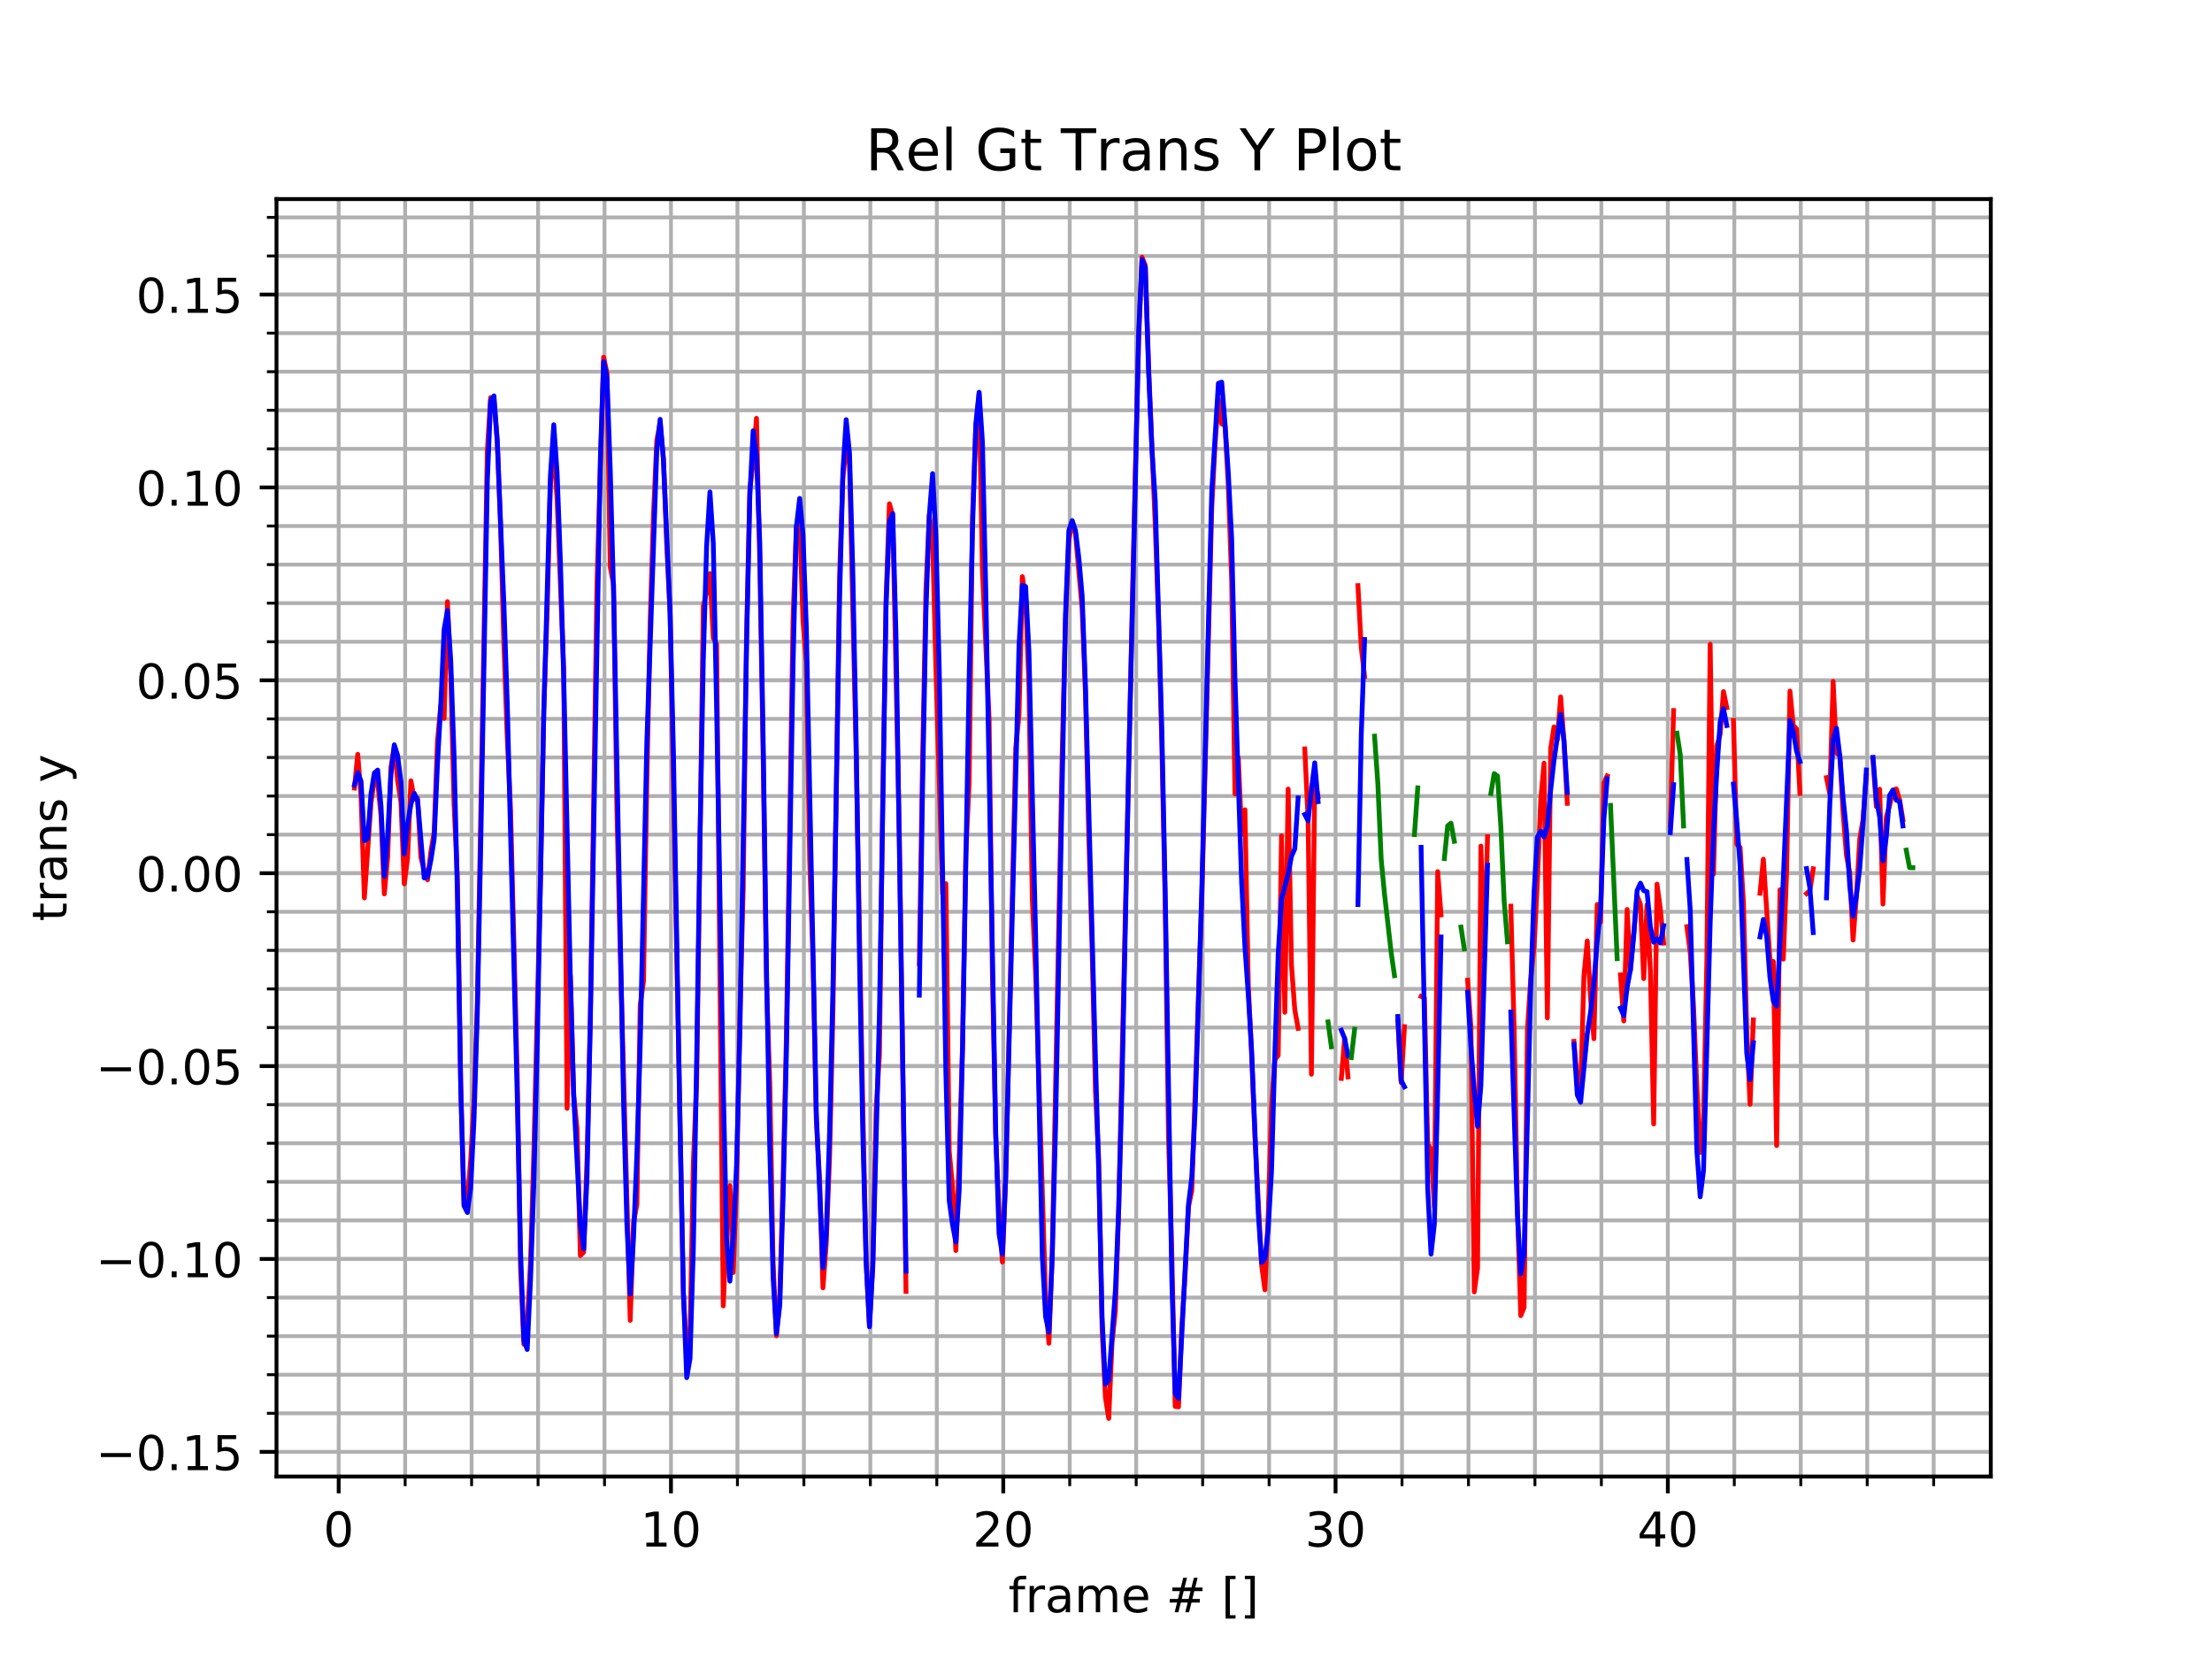 <?xml version="1.0" encoding="utf-8" standalone="no"?>
<!DOCTYPE svg PUBLIC "-//W3C//DTD SVG 1.1//EN"
  "http://www.w3.org/Graphics/SVG/1.1/DTD/svg11.dtd">
<!-- Created with matplotlib (http://matplotlib.org/) -->
<svg height="345.6pt" version="1.1" viewBox="0 0 460.8 345.6" width="460.8pt" xmlns="http://www.w3.org/2000/svg" xmlns:xlink="http://www.w3.org/1999/xlink">
 <defs>
  <style type="text/css">
*{stroke-linecap:butt;stroke-linejoin:round;}
  </style>
 </defs>
 <g id="figure_1">
  <g id="patch_1">
   <path d="M 0 345.6 
L 460.8 345.6 
L 460.8 0 
L 0 0 
z
" style="fill:#ffffff;"/>
  </g>
  <g id="axes_1">
   <g id="patch_2">
    <path d="M 57.6 307.584 
L 414.72 307.584 
L 414.72 41.472 
L 57.6 41.472 
z
" style="fill:#ffffff;"/>
   </g>
   <g id="matplotlib.axis_1">
    <g id="xtick_1">
     <g id="line2d_1">
      <path clip-path="url(#p9ba695b74c)" d="M 70.555 307.584 
L 70.555 41.472 
" style="fill:none;stroke:#b0b0b0;stroke-linecap:square;stroke-width:0.8;"/>
     </g>
     <g id="line2d_2">
      <defs>
       <path d="M 0 0 
L 0 3.5 
" id="m3c025b7c8e" style="stroke:#000000;stroke-width:0.8;"/>
      </defs>
      <g>
       <use style="stroke:#000000;stroke-width:0.8;" x="70.555" xlink:href="#m3c025b7c8e" y="307.584"/>
      </g>
     </g>
     <g id="text_1">
      <!-- 0 -->
      <defs>
       <path d="M 31.781 66.406 
Q 24.172 66.406 20.328 58.906 
Q 16.5 51.422 16.5 36.375 
Q 16.5 21.391 20.328 13.891 
Q 24.172 6.391 31.781 6.391 
Q 39.453 6.391 43.281 13.891 
Q 47.125 21.391 47.125 36.375 
Q 47.125 51.422 43.281 58.906 
Q 39.453 66.406 31.781 66.406 
z
M 31.781 74.219 
Q 44.047 74.219 50.516 64.516 
Q 56.984 54.828 56.984 36.375 
Q 56.984 17.969 50.516 8.266 
Q 44.047 -1.422 31.781 -1.422 
Q 19.531 -1.422 13.062 8.266 
Q 6.594 17.969 6.594 36.375 
Q 6.594 54.828 13.062 64.516 
Q 19.531 74.219 31.781 74.219 
z
" id="DejaVuSans-30"/>
      </defs>
      <g transform="translate(67.374 322.182)scale(0.1 -0.1)">
       <use xlink:href="#DejaVuSans-30"/>
      </g>
     </g>
    </g>
    <g id="xtick_2">
     <g id="line2d_3">
      <path clip-path="url(#p9ba695b74c)" d="M 139.777 307.584 
L 139.777 41.472 
" style="fill:none;stroke:#b0b0b0;stroke-linecap:square;stroke-width:0.8;"/>
     </g>
     <g id="line2d_4">
      <g>
       <use style="stroke:#000000;stroke-width:0.8;" x="139.777" xlink:href="#m3c025b7c8e" y="307.584"/>
      </g>
     </g>
     <g id="text_2">
      <!-- 10 -->
      <defs>
       <path d="M 12.406 8.297 
L 28.516 8.297 
L 28.516 63.922 
L 10.984 60.406 
L 10.984 69.391 
L 28.422 72.906 
L 38.281 72.906 
L 38.281 8.297 
L 54.391 8.297 
L 54.391 0 
L 12.406 0 
z
" id="DejaVuSans-31"/>
      </defs>
      <g transform="translate(133.414 322.182)scale(0.1 -0.1)">
       <use xlink:href="#DejaVuSans-31"/>
       <use x="63.623" xlink:href="#DejaVuSans-30"/>
      </g>
     </g>
    </g>
    <g id="xtick_3">
     <g id="line2d_5">
      <path clip-path="url(#p9ba695b74c)" d="M 208.999 307.584 
L 208.999 41.472 
" style="fill:none;stroke:#b0b0b0;stroke-linecap:square;stroke-width:0.8;"/>
     </g>
     <g id="line2d_6">
      <g>
       <use style="stroke:#000000;stroke-width:0.8;" x="208.999" xlink:href="#m3c025b7c8e" y="307.584"/>
      </g>
     </g>
     <g id="text_3">
      <!-- 20 -->
      <defs>
       <path d="M 19.188 8.297 
L 53.609 8.297 
L 53.609 0 
L 7.328 0 
L 7.328 8.297 
Q 12.938 14.109 22.625 23.891 
Q 32.328 33.688 34.812 36.531 
Q 39.547 41.844 41.422 45.531 
Q 43.312 49.219 43.312 52.781 
Q 43.312 58.594 39.234 62.25 
Q 35.156 65.922 28.609 65.922 
Q 23.969 65.922 18.812 64.312 
Q 13.672 62.703 7.812 59.422 
L 7.812 69.391 
Q 13.766 71.781 18.938 73 
Q 24.125 74.219 28.422 74.219 
Q 39.75 74.219 46.484 68.547 
Q 53.219 62.891 53.219 53.422 
Q 53.219 48.922 51.531 44.891 
Q 49.859 40.875 45.406 35.406 
Q 44.188 33.984 37.641 27.219 
Q 31.109 20.453 19.188 8.297 
z
" id="DejaVuSans-32"/>
      </defs>
      <g transform="translate(202.636 322.182)scale(0.1 -0.1)">
       <use xlink:href="#DejaVuSans-32"/>
       <use x="63.623" xlink:href="#DejaVuSans-30"/>
      </g>
     </g>
    </g>
    <g id="xtick_4">
     <g id="line2d_7">
      <path clip-path="url(#p9ba695b74c)" d="M 278.22 307.584 
L 278.22 41.472 
" style="fill:none;stroke:#b0b0b0;stroke-linecap:square;stroke-width:0.8;"/>
     </g>
     <g id="line2d_8">
      <g>
       <use style="stroke:#000000;stroke-width:0.8;" x="278.22" xlink:href="#m3c025b7c8e" y="307.584"/>
      </g>
     </g>
     <g id="text_4">
      <!-- 30 -->
      <defs>
       <path d="M 40.578 39.312 
Q 47.656 37.797 51.625 33 
Q 55.609 28.219 55.609 21.188 
Q 55.609 10.406 48.188 4.484 
Q 40.766 -1.422 27.094 -1.422 
Q 22.516 -1.422 17.656 -0.516 
Q 12.797 0.391 7.625 2.203 
L 7.625 11.719 
Q 11.719 9.328 16.594 8.109 
Q 21.484 6.891 26.812 6.891 
Q 36.078 6.891 40.938 10.547 
Q 45.797 14.203 45.797 21.188 
Q 45.797 27.641 41.281 31.266 
Q 36.766 34.906 28.719 34.906 
L 20.219 34.906 
L 20.219 43.016 
L 29.109 43.016 
Q 36.375 43.016 40.234 45.922 
Q 44.094 48.828 44.094 54.297 
Q 44.094 59.906 40.109 62.906 
Q 36.141 65.922 28.719 65.922 
Q 24.656 65.922 20.016 65.031 
Q 15.375 64.156 9.812 62.312 
L 9.812 71.094 
Q 15.438 72.656 20.344 73.438 
Q 25.25 74.219 29.594 74.219 
Q 40.828 74.219 47.359 69.109 
Q 53.906 64.016 53.906 55.328 
Q 53.906 49.266 50.438 45.094 
Q 46.969 40.922 40.578 39.312 
z
" id="DejaVuSans-33"/>
      </defs>
      <g transform="translate(271.858 322.182)scale(0.1 -0.1)">
       <use xlink:href="#DejaVuSans-33"/>
       <use x="63.623" xlink:href="#DejaVuSans-30"/>
      </g>
     </g>
    </g>
    <g id="xtick_5">
     <g id="line2d_9">
      <path clip-path="url(#p9ba695b74c)" d="M 347.442 307.584 
L 347.442 41.472 
" style="fill:none;stroke:#b0b0b0;stroke-linecap:square;stroke-width:0.8;"/>
     </g>
     <g id="line2d_10">
      <g>
       <use style="stroke:#000000;stroke-width:0.8;" x="347.442" xlink:href="#m3c025b7c8e" y="307.584"/>
      </g>
     </g>
     <g id="text_5">
      <!-- 40 -->
      <defs>
       <path d="M 37.797 64.312 
L 12.891 25.391 
L 37.797 25.391 
z
M 35.203 72.906 
L 47.609 72.906 
L 47.609 25.391 
L 58.016 25.391 
L 58.016 17.188 
L 47.609 17.188 
L 47.609 0 
L 37.797 0 
L 37.797 17.188 
L 4.891 17.188 
L 4.891 26.703 
z
" id="DejaVuSans-34"/>
      </defs>
      <g transform="translate(341.079 322.182)scale(0.1 -0.1)">
       <use xlink:href="#DejaVuSans-34"/>
       <use x="63.623" xlink:href="#DejaVuSans-30"/>
      </g>
     </g>
    </g>
    <g id="xtick_6">
     <g id="line2d_11">
      <path clip-path="url(#p9ba695b74c)" d="M 84.4 307.584 
L 84.4 41.472 
" style="fill:none;stroke:#b0b0b0;stroke-linecap:square;stroke-width:0.8;"/>
     </g>
     <g id="line2d_12">
      <defs>
       <path d="M 0 0 
L 0 2 
" id="mdfd9ef6e23" style="stroke:#000000;stroke-width:0.6;"/>
      </defs>
      <g>
       <use style="stroke:#000000;stroke-width:0.6;" x="84.4" xlink:href="#mdfd9ef6e23" y="307.584"/>
      </g>
     </g>
    </g>
    <g id="xtick_7">
     <g id="line2d_13">
      <path clip-path="url(#p9ba695b74c)" d="M 98.244 307.584 
L 98.244 41.472 
" style="fill:none;stroke:#b0b0b0;stroke-linecap:square;stroke-width:0.8;"/>
     </g>
     <g id="line2d_14">
      <g>
       <use style="stroke:#000000;stroke-width:0.6;" x="98.244" xlink:href="#mdfd9ef6e23" y="307.584"/>
      </g>
     </g>
    </g>
    <g id="xtick_8">
     <g id="line2d_15">
      <path clip-path="url(#p9ba695b74c)" d="M 112.088 307.584 
L 112.088 41.472 
" style="fill:none;stroke:#b0b0b0;stroke-linecap:square;stroke-width:0.8;"/>
     </g>
     <g id="line2d_16">
      <g>
       <use style="stroke:#000000;stroke-width:0.6;" x="112.088" xlink:href="#mdfd9ef6e23" y="307.584"/>
      </g>
     </g>
    </g>
    <g id="xtick_9">
     <g id="line2d_17">
      <path clip-path="url(#p9ba695b74c)" d="M 125.933 307.584 
L 125.933 41.472 
" style="fill:none;stroke:#b0b0b0;stroke-linecap:square;stroke-width:0.8;"/>
     </g>
     <g id="line2d_18">
      <g>
       <use style="stroke:#000000;stroke-width:0.6;" x="125.933" xlink:href="#mdfd9ef6e23" y="307.584"/>
      </g>
     </g>
    </g>
    <g id="xtick_10">
     <g id="line2d_19">
      <path clip-path="url(#p9ba695b74c)" d="M 153.621 307.584 
L 153.621 41.472 
" style="fill:none;stroke:#b0b0b0;stroke-linecap:square;stroke-width:0.8;"/>
     </g>
     <g id="line2d_20">
      <g>
       <use style="stroke:#000000;stroke-width:0.6;" x="153.621" xlink:href="#mdfd9ef6e23" y="307.584"/>
      </g>
     </g>
    </g>
    <g id="xtick_11">
     <g id="line2d_21">
      <path clip-path="url(#p9ba695b74c)" d="M 167.466 307.584 
L 167.466 41.472 
" style="fill:none;stroke:#b0b0b0;stroke-linecap:square;stroke-width:0.8;"/>
     </g>
     <g id="line2d_22">
      <g>
       <use style="stroke:#000000;stroke-width:0.6;" x="167.466" xlink:href="#mdfd9ef6e23" y="307.584"/>
      </g>
     </g>
    </g>
    <g id="xtick_12">
     <g id="line2d_23">
      <path clip-path="url(#p9ba695b74c)" d="M 181.31 307.584 
L 181.31 41.472 
" style="fill:none;stroke:#b0b0b0;stroke-linecap:square;stroke-width:0.8;"/>
     </g>
     <g id="line2d_24">
      <g>
       <use style="stroke:#000000;stroke-width:0.6;" x="181.31" xlink:href="#mdfd9ef6e23" y="307.584"/>
      </g>
     </g>
    </g>
    <g id="xtick_13">
     <g id="line2d_25">
      <path clip-path="url(#p9ba695b74c)" d="M 195.154 307.584 
L 195.154 41.472 
" style="fill:none;stroke:#b0b0b0;stroke-linecap:square;stroke-width:0.8;"/>
     </g>
     <g id="line2d_26">
      <g>
       <use style="stroke:#000000;stroke-width:0.6;" x="195.154" xlink:href="#mdfd9ef6e23" y="307.584"/>
      </g>
     </g>
    </g>
    <g id="xtick_14">
     <g id="line2d_27">
      <path clip-path="url(#p9ba695b74c)" d="M 222.843 307.584 
L 222.843 41.472 
" style="fill:none;stroke:#b0b0b0;stroke-linecap:square;stroke-width:0.8;"/>
     </g>
     <g id="line2d_28">
      <g>
       <use style="stroke:#000000;stroke-width:0.6;" x="222.843" xlink:href="#mdfd9ef6e23" y="307.584"/>
      </g>
     </g>
    </g>
    <g id="xtick_15">
     <g id="line2d_29">
      <path clip-path="url(#p9ba695b74c)" d="M 236.687 307.584 
L 236.687 41.472 
" style="fill:none;stroke:#b0b0b0;stroke-linecap:square;stroke-width:0.8;"/>
     </g>
     <g id="line2d_30">
      <g>
       <use style="stroke:#000000;stroke-width:0.6;" x="236.687" xlink:href="#mdfd9ef6e23" y="307.584"/>
      </g>
     </g>
    </g>
    <g id="xtick_16">
     <g id="line2d_31">
      <path clip-path="url(#p9ba695b74c)" d="M 250.532 307.584 
L 250.532 41.472 
" style="fill:none;stroke:#b0b0b0;stroke-linecap:square;stroke-width:0.8;"/>
     </g>
     <g id="line2d_32">
      <g>
       <use style="stroke:#000000;stroke-width:0.6;" x="250.532" xlink:href="#mdfd9ef6e23" y="307.584"/>
      </g>
     </g>
    </g>
    <g id="xtick_17">
     <g id="line2d_33">
      <path clip-path="url(#p9ba695b74c)" d="M 264.376 307.584 
L 264.376 41.472 
" style="fill:none;stroke:#b0b0b0;stroke-linecap:square;stroke-width:0.8;"/>
     </g>
     <g id="line2d_34">
      <g>
       <use style="stroke:#000000;stroke-width:0.6;" x="264.376" xlink:href="#mdfd9ef6e23" y="307.584"/>
      </g>
     </g>
    </g>
    <g id="xtick_18">
     <g id="line2d_35">
      <path clip-path="url(#p9ba695b74c)" d="M 292.064 307.584 
L 292.064 41.472 
" style="fill:none;stroke:#b0b0b0;stroke-linecap:square;stroke-width:0.8;"/>
     </g>
     <g id="line2d_36">
      <g>
       <use style="stroke:#000000;stroke-width:0.6;" x="292.064" xlink:href="#mdfd9ef6e23" y="307.584"/>
      </g>
     </g>
    </g>
    <g id="xtick_19">
     <g id="line2d_37">
      <path clip-path="url(#p9ba695b74c)" d="M 305.909 307.584 
L 305.909 41.472 
" style="fill:none;stroke:#b0b0b0;stroke-linecap:square;stroke-width:0.8;"/>
     </g>
     <g id="line2d_38">
      <g>
       <use style="stroke:#000000;stroke-width:0.6;" x="305.909" xlink:href="#mdfd9ef6e23" y="307.584"/>
      </g>
     </g>
    </g>
    <g id="xtick_20">
     <g id="line2d_39">
      <path clip-path="url(#p9ba695b74c)" d="M 319.753 307.584 
L 319.753 41.472 
" style="fill:none;stroke:#b0b0b0;stroke-linecap:square;stroke-width:0.8;"/>
     </g>
     <g id="line2d_40">
      <g>
       <use style="stroke:#000000;stroke-width:0.6;" x="319.753" xlink:href="#mdfd9ef6e23" y="307.584"/>
      </g>
     </g>
    </g>
    <g id="xtick_21">
     <g id="line2d_41">
      <path clip-path="url(#p9ba695b74c)" d="M 333.597 307.584 
L 333.597 41.472 
" style="fill:none;stroke:#b0b0b0;stroke-linecap:square;stroke-width:0.8;"/>
     </g>
     <g id="line2d_42">
      <g>
       <use style="stroke:#000000;stroke-width:0.6;" x="333.597" xlink:href="#mdfd9ef6e23" y="307.584"/>
      </g>
     </g>
    </g>
    <g id="xtick_22">
     <g id="line2d_43">
      <path clip-path="url(#p9ba695b74c)" d="M 361.286 307.584 
L 361.286 41.472 
" style="fill:none;stroke:#b0b0b0;stroke-linecap:square;stroke-width:0.8;"/>
     </g>
     <g id="line2d_44">
      <g>
       <use style="stroke:#000000;stroke-width:0.6;" x="361.286" xlink:href="#mdfd9ef6e23" y="307.584"/>
      </g>
     </g>
    </g>
    <g id="xtick_23">
     <g id="line2d_45">
      <path clip-path="url(#p9ba695b74c)" d="M 375.13 307.584 
L 375.13 41.472 
" style="fill:none;stroke:#b0b0b0;stroke-linecap:square;stroke-width:0.8;"/>
     </g>
     <g id="line2d_46">
      <g>
       <use style="stroke:#000000;stroke-width:0.6;" x="375.13" xlink:href="#mdfd9ef6e23" y="307.584"/>
      </g>
     </g>
    </g>
    <g id="xtick_24">
     <g id="line2d_47">
      <path clip-path="url(#p9ba695b74c)" d="M 388.975 307.584 
L 388.975 41.472 
" style="fill:none;stroke:#b0b0b0;stroke-linecap:square;stroke-width:0.8;"/>
     </g>
     <g id="line2d_48">
      <g>
       <use style="stroke:#000000;stroke-width:0.6;" x="388.975" xlink:href="#mdfd9ef6e23" y="307.584"/>
      </g>
     </g>
    </g>
    <g id="xtick_25">
     <g id="line2d_49">
      <path clip-path="url(#p9ba695b74c)" d="M 402.819 307.584 
L 402.819 41.472 
" style="fill:none;stroke:#b0b0b0;stroke-linecap:square;stroke-width:0.8;"/>
     </g>
     <g id="line2d_50">
      <g>
       <use style="stroke:#000000;stroke-width:0.6;" x="402.819" xlink:href="#mdfd9ef6e23" y="307.584"/>
      </g>
     </g>
    </g>
    <g id="text_6">
     <!-- frame # [] -->
     <defs>
      <path d="M 37.109 75.984 
L 37.109 68.5 
L 28.516 68.5 
Q 23.688 68.5 21.797 66.547 
Q 19.922 64.594 19.922 59.516 
L 19.922 54.688 
L 34.719 54.688 
L 34.719 47.703 
L 19.922 47.703 
L 19.922 0 
L 10.891 0 
L 10.891 47.703 
L 2.297 47.703 
L 2.297 54.688 
L 10.891 54.688 
L 10.891 58.5 
Q 10.891 67.625 15.141 71.797 
Q 19.391 75.984 28.609 75.984 
z
" id="DejaVuSans-66"/>
      <path d="M 41.109 46.297 
Q 39.594 47.172 37.812 47.578 
Q 36.031 48 33.891 48 
Q 26.266 48 22.188 43.047 
Q 18.109 38.094 18.109 28.812 
L 18.109 0 
L 9.078 0 
L 9.078 54.688 
L 18.109 54.688 
L 18.109 46.188 
Q 20.953 51.172 25.484 53.578 
Q 30.031 56 36.531 56 
Q 37.453 56 38.578 55.875 
Q 39.703 55.766 41.062 55.516 
z
" id="DejaVuSans-72"/>
      <path d="M 34.281 27.484 
Q 23.391 27.484 19.188 25 
Q 14.984 22.516 14.984 16.5 
Q 14.984 11.719 18.141 8.906 
Q 21.297 6.109 26.703 6.109 
Q 34.188 6.109 38.703 11.406 
Q 43.219 16.703 43.219 25.484 
L 43.219 27.484 
z
M 52.203 31.203 
L 52.203 0 
L 43.219 0 
L 43.219 8.297 
Q 40.141 3.328 35.547 0.953 
Q 30.953 -1.422 24.312 -1.422 
Q 15.922 -1.422 10.953 3.297 
Q 6 8.016 6 15.922 
Q 6 25.141 12.172 29.828 
Q 18.359 34.516 30.609 34.516 
L 43.219 34.516 
L 43.219 35.406 
Q 43.219 41.609 39.141 45 
Q 35.062 48.391 27.688 48.391 
Q 23 48.391 18.547 47.266 
Q 14.109 46.141 10.016 43.891 
L 10.016 52.203 
Q 14.938 54.109 19.578 55.047 
Q 24.219 56 28.609 56 
Q 40.484 56 46.344 49.844 
Q 52.203 43.703 52.203 31.203 
z
" id="DejaVuSans-61"/>
      <path d="M 52 44.188 
Q 55.375 50.25 60.062 53.125 
Q 64.75 56 71.094 56 
Q 79.641 56 84.281 50.016 
Q 88.922 44.047 88.922 33.016 
L 88.922 0 
L 79.891 0 
L 79.891 32.719 
Q 79.891 40.578 77.094 44.375 
Q 74.312 48.188 68.609 48.188 
Q 61.625 48.188 57.562 43.547 
Q 53.516 38.922 53.516 30.906 
L 53.516 0 
L 44.484 0 
L 44.484 32.719 
Q 44.484 40.625 41.703 44.406 
Q 38.922 48.188 33.109 48.188 
Q 26.219 48.188 22.156 43.531 
Q 18.109 38.875 18.109 30.906 
L 18.109 0 
L 9.078 0 
L 9.078 54.688 
L 18.109 54.688 
L 18.109 46.188 
Q 21.188 51.219 25.484 53.609 
Q 29.781 56 35.688 56 
Q 41.656 56 45.828 52.969 
Q 50 49.953 52 44.188 
z
" id="DejaVuSans-6d"/>
      <path d="M 56.203 29.594 
L 56.203 25.203 
L 14.891 25.203 
Q 15.484 15.922 20.484 11.062 
Q 25.484 6.203 34.422 6.203 
Q 39.594 6.203 44.453 7.469 
Q 49.312 8.734 54.109 11.281 
L 54.109 2.781 
Q 49.266 0.734 44.188 -0.344 
Q 39.109 -1.422 33.891 -1.422 
Q 20.797 -1.422 13.156 6.188 
Q 5.516 13.812 5.516 26.812 
Q 5.516 40.234 12.766 48.109 
Q 20.016 56 32.328 56 
Q 43.359 56 49.781 48.891 
Q 56.203 41.797 56.203 29.594 
z
M 47.219 32.234 
Q 47.125 39.594 43.094 43.984 
Q 39.062 48.391 32.422 48.391 
Q 24.906 48.391 20.391 44.141 
Q 15.875 39.891 15.188 32.172 
z
" id="DejaVuSans-65"/>
      <path id="DejaVuSans-20"/>
      <path d="M 51.125 44 
L 36.922 44 
L 32.812 27.688 
L 47.125 27.688 
z
M 43.797 71.781 
L 38.719 51.516 
L 52.984 51.516 
L 58.109 71.781 
L 65.922 71.781 
L 60.891 51.516 
L 76.125 51.516 
L 76.125 44 
L 58.984 44 
L 54.984 27.688 
L 70.516 27.688 
L 70.516 20.219 
L 53.078 20.219 
L 48 0 
L 40.188 0 
L 45.219 20.219 
L 30.906 20.219 
L 25.875 0 
L 18.016 0 
L 23.094 20.219 
L 7.719 20.219 
L 7.719 27.688 
L 24.906 27.688 
L 29 44 
L 13.281 44 
L 13.281 51.516 
L 30.906 51.516 
L 35.891 71.781 
z
" id="DejaVuSans-23"/>
      <path d="M 8.594 75.984 
L 29.297 75.984 
L 29.297 69 
L 17.578 69 
L 17.578 -6.203 
L 29.297 -6.203 
L 29.297 -13.188 
L 8.594 -13.188 
z
" id="DejaVuSans-5b"/>
      <path d="M 30.422 75.984 
L 30.422 -13.188 
L 9.719 -13.188 
L 9.719 -6.203 
L 21.391 -6.203 
L 21.391 69 
L 9.719 69 
L 9.719 75.984 
z
" id="DejaVuSans-5d"/>
     </defs>
     <g transform="translate(210.064 335.861)scale(0.1 -0.1)">
      <use xlink:href="#DejaVuSans-66"/>
      <use x="35.205" xlink:href="#DejaVuSans-72"/>
      <use x="76.318" xlink:href="#DejaVuSans-61"/>
      <use x="137.598" xlink:href="#DejaVuSans-6d"/>
      <use x="235.01" xlink:href="#DejaVuSans-65"/>
      <use x="296.533" xlink:href="#DejaVuSans-20"/>
      <use x="328.32" xlink:href="#DejaVuSans-23"/>
      <use x="412.109" xlink:href="#DejaVuSans-20"/>
      <use x="443.896" xlink:href="#DejaVuSans-5b"/>
      <use x="482.91" xlink:href="#DejaVuSans-5d"/>
     </g>
    </g>
   </g>
   <g id="matplotlib.axis_2">
    <g id="ytick_1">
     <g id="line2d_51">
      <path clip-path="url(#p9ba695b74c)" d="M 57.6 302.453 
L 414.72 302.453 
" style="fill:none;stroke:#b0b0b0;stroke-linecap:square;stroke-width:0.8;"/>
     </g>
     <g id="line2d_52">
      <defs>
       <path d="M 0 0 
L -3.5 0 
" id="m0b1ea58103" style="stroke:#000000;stroke-width:0.8;"/>
      </defs>
      <g>
       <use style="stroke:#000000;stroke-width:0.8;" x="57.6" xlink:href="#m0b1ea58103" y="302.453"/>
      </g>
     </g>
     <g id="text_7">
      <!-- −0.15 -->
      <defs>
       <path d="M 10.594 35.5 
L 73.188 35.5 
L 73.188 27.203 
L 10.594 27.203 
z
" id="DejaVuSans-2212"/>
       <path d="M 10.688 12.406 
L 21 12.406 
L 21 0 
L 10.688 0 
z
" id="DejaVuSans-2e"/>
       <path d="M 10.797 72.906 
L 49.516 72.906 
L 49.516 64.594 
L 19.828 64.594 
L 19.828 46.734 
Q 21.969 47.469 24.109 47.828 
Q 26.266 48.188 28.422 48.188 
Q 40.625 48.188 47.75 41.5 
Q 54.891 34.812 54.891 23.391 
Q 54.891 11.625 47.562 5.094 
Q 40.234 -1.422 26.906 -1.422 
Q 22.312 -1.422 17.547 -0.641 
Q 12.797 0.141 7.719 1.703 
L 7.719 11.625 
Q 12.109 9.234 16.797 8.062 
Q 21.484 6.891 26.703 6.891 
Q 35.156 6.891 40.078 11.328 
Q 45.016 15.766 45.016 23.391 
Q 45.016 31 40.078 35.438 
Q 35.156 39.891 26.703 39.891 
Q 22.75 39.891 18.812 39.016 
Q 14.891 38.141 10.797 36.281 
z
" id="DejaVuSans-35"/>
      </defs>
      <g transform="translate(19.955 306.252)scale(0.1 -0.1)">
       <use xlink:href="#DejaVuSans-2212"/>
       <use x="83.789" xlink:href="#DejaVuSans-30"/>
       <use x="147.412" xlink:href="#DejaVuSans-2e"/>
       <use x="179.199" xlink:href="#DejaVuSans-31"/>
       <use x="242.822" xlink:href="#DejaVuSans-35"/>
      </g>
     </g>
    </g>
    <g id="ytick_2">
     <g id="line2d_53">
      <path clip-path="url(#p9ba695b74c)" d="M 57.6 262.271 
L 414.72 262.271 
" style="fill:none;stroke:#b0b0b0;stroke-linecap:square;stroke-width:0.8;"/>
     </g>
     <g id="line2d_54">
      <g>
       <use style="stroke:#000000;stroke-width:0.8;" x="57.6" xlink:href="#m0b1ea58103" y="262.271"/>
      </g>
     </g>
     <g id="text_8">
      <!-- −0.10 -->
      <g transform="translate(19.955 266.07)scale(0.1 -0.1)">
       <use xlink:href="#DejaVuSans-2212"/>
       <use x="83.789" xlink:href="#DejaVuSans-30"/>
       <use x="147.412" xlink:href="#DejaVuSans-2e"/>
       <use x="179.199" xlink:href="#DejaVuSans-31"/>
       <use x="242.822" xlink:href="#DejaVuSans-30"/>
      </g>
     </g>
    </g>
    <g id="ytick_3">
     <g id="line2d_55">
      <path clip-path="url(#p9ba695b74c)" d="M 57.6 222.089 
L 414.72 222.089 
" style="fill:none;stroke:#b0b0b0;stroke-linecap:square;stroke-width:0.8;"/>
     </g>
     <g id="line2d_56">
      <g>
       <use style="stroke:#000000;stroke-width:0.8;" x="57.6" xlink:href="#m0b1ea58103" y="222.089"/>
      </g>
     </g>
     <g id="text_9">
      <!-- −0.05 -->
      <g transform="translate(19.955 225.888)scale(0.1 -0.1)">
       <use xlink:href="#DejaVuSans-2212"/>
       <use x="83.789" xlink:href="#DejaVuSans-30"/>
       <use x="147.412" xlink:href="#DejaVuSans-2e"/>
       <use x="179.199" xlink:href="#DejaVuSans-30"/>
       <use x="242.822" xlink:href="#DejaVuSans-35"/>
      </g>
     </g>
    </g>
    <g id="ytick_4">
     <g id="line2d_57">
      <path clip-path="url(#p9ba695b74c)" d="M 57.6 181.907 
L 414.72 181.907 
" style="fill:none;stroke:#b0b0b0;stroke-linecap:square;stroke-width:0.8;"/>
     </g>
     <g id="line2d_58">
      <g>
       <use style="stroke:#000000;stroke-width:0.8;" x="57.6" xlink:href="#m0b1ea58103" y="181.907"/>
      </g>
     </g>
     <g id="text_10">
      <!-- 0.00 -->
      <g transform="translate(28.334 185.706)scale(0.1 -0.1)">
       <use xlink:href="#DejaVuSans-30"/>
       <use x="63.623" xlink:href="#DejaVuSans-2e"/>
       <use x="95.41" xlink:href="#DejaVuSans-30"/>
       <use x="159.033" xlink:href="#DejaVuSans-30"/>
      </g>
     </g>
    </g>
    <g id="ytick_5">
     <g id="line2d_59">
      <path clip-path="url(#p9ba695b74c)" d="M 57.6 141.724 
L 414.72 141.724 
" style="fill:none;stroke:#b0b0b0;stroke-linecap:square;stroke-width:0.8;"/>
     </g>
     <g id="line2d_60">
      <g>
       <use style="stroke:#000000;stroke-width:0.8;" x="57.6" xlink:href="#m0b1ea58103" y="141.724"/>
      </g>
     </g>
     <g id="text_11">
      <!-- 0.05 -->
      <g transform="translate(28.334 145.524)scale(0.1 -0.1)">
       <use xlink:href="#DejaVuSans-30"/>
       <use x="63.623" xlink:href="#DejaVuSans-2e"/>
       <use x="95.41" xlink:href="#DejaVuSans-30"/>
       <use x="159.033" xlink:href="#DejaVuSans-35"/>
      </g>
     </g>
    </g>
    <g id="ytick_6">
     <g id="line2d_61">
      <path clip-path="url(#p9ba695b74c)" d="M 57.6 101.542 
L 414.72 101.542 
" style="fill:none;stroke:#b0b0b0;stroke-linecap:square;stroke-width:0.8;"/>
     </g>
     <g id="line2d_62">
      <g>
       <use style="stroke:#000000;stroke-width:0.8;" x="57.6" xlink:href="#m0b1ea58103" y="101.542"/>
      </g>
     </g>
     <g id="text_12">
      <!-- 0.10 -->
      <g transform="translate(28.334 105.342)scale(0.1 -0.1)">
       <use xlink:href="#DejaVuSans-30"/>
       <use x="63.623" xlink:href="#DejaVuSans-2e"/>
       <use x="95.41" xlink:href="#DejaVuSans-31"/>
       <use x="159.033" xlink:href="#DejaVuSans-30"/>
      </g>
     </g>
    </g>
    <g id="ytick_7">
     <g id="line2d_63">
      <path clip-path="url(#p9ba695b74c)" d="M 57.6 61.36 
L 414.72 61.36 
" style="fill:none;stroke:#b0b0b0;stroke-linecap:square;stroke-width:0.8;"/>
     </g>
     <g id="line2d_64">
      <g>
       <use style="stroke:#000000;stroke-width:0.8;" x="57.6" xlink:href="#m0b1ea58103" y="61.36"/>
      </g>
     </g>
     <g id="text_13">
      <!-- 0.15 -->
      <g transform="translate(28.334 65.159)scale(0.1 -0.1)">
       <use xlink:href="#DejaVuSans-30"/>
       <use x="63.623" xlink:href="#DejaVuSans-2e"/>
       <use x="95.41" xlink:href="#DejaVuSans-31"/>
       <use x="159.033" xlink:href="#DejaVuSans-35"/>
      </g>
     </g>
    </g>
    <g id="ytick_8">
     <g id="line2d_65">
      <path clip-path="url(#p9ba695b74c)" d="M 57.6 294.417 
L 414.72 294.417 
" style="fill:none;stroke:#b0b0b0;stroke-linecap:square;stroke-width:0.8;"/>
     </g>
     <g id="line2d_66">
      <defs>
       <path d="M 0 0 
L -2 0 
" id="m12932875fd" style="stroke:#000000;stroke-width:0.6;"/>
      </defs>
      <g>
       <use style="stroke:#000000;stroke-width:0.6;" x="57.6" xlink:href="#m12932875fd" y="294.417"/>
      </g>
     </g>
    </g>
    <g id="ytick_9">
     <g id="line2d_67">
      <path clip-path="url(#p9ba695b74c)" d="M 57.6 286.38 
L 414.72 286.38 
" style="fill:none;stroke:#b0b0b0;stroke-linecap:square;stroke-width:0.8;"/>
     </g>
     <g id="line2d_68">
      <g>
       <use style="stroke:#000000;stroke-width:0.6;" x="57.6" xlink:href="#m12932875fd" y="286.38"/>
      </g>
     </g>
    </g>
    <g id="ytick_10">
     <g id="line2d_69">
      <path clip-path="url(#p9ba695b74c)" d="M 57.6 278.344 
L 414.72 278.344 
" style="fill:none;stroke:#b0b0b0;stroke-linecap:square;stroke-width:0.8;"/>
     </g>
     <g id="line2d_70">
      <g>
       <use style="stroke:#000000;stroke-width:0.6;" x="57.6" xlink:href="#m12932875fd" y="278.344"/>
      </g>
     </g>
    </g>
    <g id="ytick_11">
     <g id="line2d_71">
      <path clip-path="url(#p9ba695b74c)" d="M 57.6 270.307 
L 414.72 270.307 
" style="fill:none;stroke:#b0b0b0;stroke-linecap:square;stroke-width:0.8;"/>
     </g>
     <g id="line2d_72">
      <g>
       <use style="stroke:#000000;stroke-width:0.6;" x="57.6" xlink:href="#m12932875fd" y="270.307"/>
      </g>
     </g>
    </g>
    <g id="ytick_12">
     <g id="line2d_73">
      <path clip-path="url(#p9ba695b74c)" d="M 57.6 262.271 
L 414.72 262.271 
" style="fill:none;stroke:#b0b0b0;stroke-linecap:square;stroke-width:0.8;"/>
     </g>
     <g id="line2d_74">
      <g>
       <use style="stroke:#000000;stroke-width:0.6;" x="57.6" xlink:href="#m12932875fd" y="262.271"/>
      </g>
     </g>
    </g>
    <g id="ytick_13">
     <g id="line2d_75">
      <path clip-path="url(#p9ba695b74c)" d="M 57.6 254.234 
L 414.72 254.234 
" style="fill:none;stroke:#b0b0b0;stroke-linecap:square;stroke-width:0.8;"/>
     </g>
     <g id="line2d_76">
      <g>
       <use style="stroke:#000000;stroke-width:0.6;" x="57.6" xlink:href="#m12932875fd" y="254.234"/>
      </g>
     </g>
    </g>
    <g id="ytick_14">
     <g id="line2d_77">
      <path clip-path="url(#p9ba695b74c)" d="M 57.6 246.198 
L 414.72 246.198 
" style="fill:none;stroke:#b0b0b0;stroke-linecap:square;stroke-width:0.8;"/>
     </g>
     <g id="line2d_78">
      <g>
       <use style="stroke:#000000;stroke-width:0.6;" x="57.6" xlink:href="#m12932875fd" y="246.198"/>
      </g>
     </g>
    </g>
    <g id="ytick_15">
     <g id="line2d_79">
      <path clip-path="url(#p9ba695b74c)" d="M 57.6 238.162 
L 414.72 238.162 
" style="fill:none;stroke:#b0b0b0;stroke-linecap:square;stroke-width:0.8;"/>
     </g>
     <g id="line2d_80">
      <g>
       <use style="stroke:#000000;stroke-width:0.6;" x="57.6" xlink:href="#m12932875fd" y="238.162"/>
      </g>
     </g>
    </g>
    <g id="ytick_16">
     <g id="line2d_81">
      <path clip-path="url(#p9ba695b74c)" d="M 57.6 230.125 
L 414.72 230.125 
" style="fill:none;stroke:#b0b0b0;stroke-linecap:square;stroke-width:0.8;"/>
     </g>
     <g id="line2d_82">
      <g>
       <use style="stroke:#000000;stroke-width:0.6;" x="57.6" xlink:href="#m12932875fd" y="230.125"/>
      </g>
     </g>
    </g>
    <g id="ytick_17">
     <g id="line2d_83">
      <path clip-path="url(#p9ba695b74c)" d="M 57.6 222.089 
L 414.72 222.089 
" style="fill:none;stroke:#b0b0b0;stroke-linecap:square;stroke-width:0.8;"/>
     </g>
     <g id="line2d_84">
      <g>
       <use style="stroke:#000000;stroke-width:0.6;" x="57.6" xlink:href="#m12932875fd" y="222.089"/>
      </g>
     </g>
    </g>
    <g id="ytick_18">
     <g id="line2d_85">
      <path clip-path="url(#p9ba695b74c)" d="M 57.6 214.052 
L 414.72 214.052 
" style="fill:none;stroke:#b0b0b0;stroke-linecap:square;stroke-width:0.8;"/>
     </g>
     <g id="line2d_86">
      <g>
       <use style="stroke:#000000;stroke-width:0.6;" x="57.6" xlink:href="#m12932875fd" y="214.052"/>
      </g>
     </g>
    </g>
    <g id="ytick_19">
     <g id="line2d_87">
      <path clip-path="url(#p9ba695b74c)" d="M 57.6 206.016 
L 414.72 206.016 
" style="fill:none;stroke:#b0b0b0;stroke-linecap:square;stroke-width:0.8;"/>
     </g>
     <g id="line2d_88">
      <g>
       <use style="stroke:#000000;stroke-width:0.6;" x="57.6" xlink:href="#m12932875fd" y="206.016"/>
      </g>
     </g>
    </g>
    <g id="ytick_20">
     <g id="line2d_89">
      <path clip-path="url(#p9ba695b74c)" d="M 57.6 197.979 
L 414.72 197.979 
" style="fill:none;stroke:#b0b0b0;stroke-linecap:square;stroke-width:0.8;"/>
     </g>
     <g id="line2d_90">
      <g>
       <use style="stroke:#000000;stroke-width:0.6;" x="57.6" xlink:href="#m12932875fd" y="197.979"/>
      </g>
     </g>
    </g>
    <g id="ytick_21">
     <g id="line2d_91">
      <path clip-path="url(#p9ba695b74c)" d="M 57.6 189.943 
L 414.72 189.943 
" style="fill:none;stroke:#b0b0b0;stroke-linecap:square;stroke-width:0.8;"/>
     </g>
     <g id="line2d_92">
      <g>
       <use style="stroke:#000000;stroke-width:0.6;" x="57.6" xlink:href="#m12932875fd" y="189.943"/>
      </g>
     </g>
    </g>
    <g id="ytick_22">
     <g id="line2d_93">
      <path clip-path="url(#p9ba695b74c)" d="M 57.6 181.907 
L 414.72 181.907 
" style="fill:none;stroke:#b0b0b0;stroke-linecap:square;stroke-width:0.8;"/>
     </g>
     <g id="line2d_94">
      <g>
       <use style="stroke:#000000;stroke-width:0.6;" x="57.6" xlink:href="#m12932875fd" y="181.907"/>
      </g>
     </g>
    </g>
    <g id="ytick_23">
     <g id="line2d_95">
      <path clip-path="url(#p9ba695b74c)" d="M 57.6 173.87 
L 414.72 173.87 
" style="fill:none;stroke:#b0b0b0;stroke-linecap:square;stroke-width:0.8;"/>
     </g>
     <g id="line2d_96">
      <g>
       <use style="stroke:#000000;stroke-width:0.6;" x="57.6" xlink:href="#m12932875fd" y="173.87"/>
      </g>
     </g>
    </g>
    <g id="ytick_24">
     <g id="line2d_97">
      <path clip-path="url(#p9ba695b74c)" d="M 57.6 165.834 
L 414.72 165.834 
" style="fill:none;stroke:#b0b0b0;stroke-linecap:square;stroke-width:0.8;"/>
     </g>
     <g id="line2d_98">
      <g>
       <use style="stroke:#000000;stroke-width:0.6;" x="57.6" xlink:href="#m12932875fd" y="165.834"/>
      </g>
     </g>
    </g>
    <g id="ytick_25">
     <g id="line2d_99">
      <path clip-path="url(#p9ba695b74c)" d="M 57.6 157.797 
L 414.72 157.797 
" style="fill:none;stroke:#b0b0b0;stroke-linecap:square;stroke-width:0.8;"/>
     </g>
     <g id="line2d_100">
      <g>
       <use style="stroke:#000000;stroke-width:0.6;" x="57.6" xlink:href="#m12932875fd" y="157.797"/>
      </g>
     </g>
    </g>
    <g id="ytick_26">
     <g id="line2d_101">
      <path clip-path="url(#p9ba695b74c)" d="M 57.6 149.761 
L 414.72 149.761 
" style="fill:none;stroke:#b0b0b0;stroke-linecap:square;stroke-width:0.8;"/>
     </g>
     <g id="line2d_102">
      <g>
       <use style="stroke:#000000;stroke-width:0.6;" x="57.6" xlink:href="#m12932875fd" y="149.761"/>
      </g>
     </g>
    </g>
    <g id="ytick_27">
     <g id="line2d_103">
      <path clip-path="url(#p9ba695b74c)" d="M 57.6 141.724 
L 414.72 141.724 
" style="fill:none;stroke:#b0b0b0;stroke-linecap:square;stroke-width:0.8;"/>
     </g>
     <g id="line2d_104">
      <g>
       <use style="stroke:#000000;stroke-width:0.6;" x="57.6" xlink:href="#m12932875fd" y="141.724"/>
      </g>
     </g>
    </g>
    <g id="ytick_28">
     <g id="line2d_105">
      <path clip-path="url(#p9ba695b74c)" d="M 57.6 133.688 
L 414.72 133.688 
" style="fill:none;stroke:#b0b0b0;stroke-linecap:square;stroke-width:0.8;"/>
     </g>
     <g id="line2d_106">
      <g>
       <use style="stroke:#000000;stroke-width:0.6;" x="57.6" xlink:href="#m12932875fd" y="133.688"/>
      </g>
     </g>
    </g>
    <g id="ytick_29">
     <g id="line2d_107">
      <path clip-path="url(#p9ba695b74c)" d="M 57.6 125.652 
L 414.72 125.652 
" style="fill:none;stroke:#b0b0b0;stroke-linecap:square;stroke-width:0.8;"/>
     </g>
     <g id="line2d_108">
      <g>
       <use style="stroke:#000000;stroke-width:0.6;" x="57.6" xlink:href="#m12932875fd" y="125.652"/>
      </g>
     </g>
    </g>
    <g id="ytick_30">
     <g id="line2d_109">
      <path clip-path="url(#p9ba695b74c)" d="M 57.6 117.615 
L 414.72 117.615 
" style="fill:none;stroke:#b0b0b0;stroke-linecap:square;stroke-width:0.8;"/>
     </g>
     <g id="line2d_110">
      <g>
       <use style="stroke:#000000;stroke-width:0.6;" x="57.6" xlink:href="#m12932875fd" y="117.615"/>
      </g>
     </g>
    </g>
    <g id="ytick_31">
     <g id="line2d_111">
      <path clip-path="url(#p9ba695b74c)" d="M 57.6 109.579 
L 414.72 109.579 
" style="fill:none;stroke:#b0b0b0;stroke-linecap:square;stroke-width:0.8;"/>
     </g>
     <g id="line2d_112">
      <g>
       <use style="stroke:#000000;stroke-width:0.6;" x="57.6" xlink:href="#m12932875fd" y="109.579"/>
      </g>
     </g>
    </g>
    <g id="ytick_32">
     <g id="line2d_113">
      <path clip-path="url(#p9ba695b74c)" d="M 57.6 101.542 
L 414.72 101.542 
" style="fill:none;stroke:#b0b0b0;stroke-linecap:square;stroke-width:0.8;"/>
     </g>
     <g id="line2d_114">
      <g>
       <use style="stroke:#000000;stroke-width:0.6;" x="57.6" xlink:href="#m12932875fd" y="101.542"/>
      </g>
     </g>
    </g>
    <g id="ytick_33">
     <g id="line2d_115">
      <path clip-path="url(#p9ba695b74c)" d="M 57.6 93.506 
L 414.72 93.506 
" style="fill:none;stroke:#b0b0b0;stroke-linecap:square;stroke-width:0.8;"/>
     </g>
     <g id="line2d_116">
      <g>
       <use style="stroke:#000000;stroke-width:0.6;" x="57.6" xlink:href="#m12932875fd" y="93.506"/>
      </g>
     </g>
    </g>
    <g id="ytick_34">
     <g id="line2d_117">
      <path clip-path="url(#p9ba695b74c)" d="M 57.6 85.47 
L 414.72 85.47 
" style="fill:none;stroke:#b0b0b0;stroke-linecap:square;stroke-width:0.8;"/>
     </g>
     <g id="line2d_118">
      <g>
       <use style="stroke:#000000;stroke-width:0.6;" x="57.6" xlink:href="#m12932875fd" y="85.47"/>
      </g>
     </g>
    </g>
    <g id="ytick_35">
     <g id="line2d_119">
      <path clip-path="url(#p9ba695b74c)" d="M 57.6 77.433 
L 414.72 77.433 
" style="fill:none;stroke:#b0b0b0;stroke-linecap:square;stroke-width:0.8;"/>
     </g>
     <g id="line2d_120">
      <g>
       <use style="stroke:#000000;stroke-width:0.6;" x="57.6" xlink:href="#m12932875fd" y="77.433"/>
      </g>
     </g>
    </g>
    <g id="ytick_36">
     <g id="line2d_121">
      <path clip-path="url(#p9ba695b74c)" d="M 57.6 69.397 
L 414.72 69.397 
" style="fill:none;stroke:#b0b0b0;stroke-linecap:square;stroke-width:0.8;"/>
     </g>
     <g id="line2d_122">
      <g>
       <use style="stroke:#000000;stroke-width:0.6;" x="57.6" xlink:href="#m12932875fd" y="69.397"/>
      </g>
     </g>
    </g>
    <g id="ytick_37">
     <g id="line2d_123">
      <path clip-path="url(#p9ba695b74c)" d="M 57.6 61.36 
L 414.72 61.36 
" style="fill:none;stroke:#b0b0b0;stroke-linecap:square;stroke-width:0.8;"/>
     </g>
     <g id="line2d_124">
      <g>
       <use style="stroke:#000000;stroke-width:0.6;" x="57.6" xlink:href="#m12932875fd" y="61.36"/>
      </g>
     </g>
    </g>
    <g id="ytick_38">
     <g id="line2d_125">
      <path clip-path="url(#p9ba695b74c)" d="M 57.6 53.324 
L 414.72 53.324 
" style="fill:none;stroke:#b0b0b0;stroke-linecap:square;stroke-width:0.8;"/>
     </g>
     <g id="line2d_126">
      <g>
       <use style="stroke:#000000;stroke-width:0.6;" x="57.6" xlink:href="#m12932875fd" y="53.324"/>
      </g>
     </g>
    </g>
    <g id="ytick_39">
     <g id="line2d_127">
      <path clip-path="url(#p9ba695b74c)" d="M 57.6 45.287 
L 414.72 45.287 
" style="fill:none;stroke:#b0b0b0;stroke-linecap:square;stroke-width:0.8;"/>
     </g>
     <g id="line2d_128">
      <g>
       <use style="stroke:#000000;stroke-width:0.6;" x="57.6" xlink:href="#m12932875fd" y="45.287"/>
      </g>
     </g>
    </g>
    <g id="text_14">
     <!-- trans y -->
     <defs>
      <path d="M 18.312 70.219 
L 18.312 54.688 
L 36.812 54.688 
L 36.812 47.703 
L 18.312 47.703 
L 18.312 18.016 
Q 18.312 11.328 20.141 9.422 
Q 21.969 7.516 27.594 7.516 
L 36.812 7.516 
L 36.812 0 
L 27.594 0 
Q 17.188 0 13.234 3.875 
Q 9.281 7.766 9.281 18.016 
L 9.281 47.703 
L 2.688 47.703 
L 2.688 54.688 
L 9.281 54.688 
L 9.281 70.219 
z
" id="DejaVuSans-74"/>
      <path d="M 54.891 33.016 
L 54.891 0 
L 45.906 0 
L 45.906 32.719 
Q 45.906 40.484 42.875 44.328 
Q 39.844 48.188 33.797 48.188 
Q 26.516 48.188 22.312 43.547 
Q 18.109 38.922 18.109 30.906 
L 18.109 0 
L 9.078 0 
L 9.078 54.688 
L 18.109 54.688 
L 18.109 46.188 
Q 21.344 51.125 25.703 53.562 
Q 30.078 56 35.797 56 
Q 45.219 56 50.047 50.172 
Q 54.891 44.344 54.891 33.016 
z
" id="DejaVuSans-6e"/>
      <path d="M 44.281 53.078 
L 44.281 44.578 
Q 40.484 46.531 36.375 47.5 
Q 32.281 48.484 27.875 48.484 
Q 21.188 48.484 17.844 46.438 
Q 14.5 44.391 14.5 40.281 
Q 14.5 37.156 16.891 35.375 
Q 19.281 33.594 26.516 31.984 
L 29.594 31.297 
Q 39.156 29.25 43.188 25.516 
Q 47.219 21.781 47.219 15.094 
Q 47.219 7.469 41.188 3.016 
Q 35.156 -1.422 24.609 -1.422 
Q 20.219 -1.422 15.453 -0.562 
Q 10.688 0.297 5.422 2 
L 5.422 11.281 
Q 10.406 8.688 15.234 7.391 
Q 20.062 6.109 24.812 6.109 
Q 31.156 6.109 34.562 8.281 
Q 37.984 10.453 37.984 14.406 
Q 37.984 18.062 35.516 20.016 
Q 33.062 21.969 24.703 23.781 
L 21.578 24.516 
Q 13.234 26.266 9.516 29.906 
Q 5.812 33.547 5.812 39.891 
Q 5.812 47.609 11.281 51.797 
Q 16.75 56 26.812 56 
Q 31.781 56 36.172 55.266 
Q 40.578 54.547 44.281 53.078 
z
" id="DejaVuSans-73"/>
      <path d="M 32.172 -5.078 
Q 28.375 -14.844 24.75 -17.812 
Q 21.141 -20.797 15.094 -20.797 
L 7.906 -20.797 
L 7.906 -13.281 
L 13.188 -13.281 
Q 16.891 -13.281 18.938 -11.516 
Q 21 -9.766 23.484 -3.219 
L 25.094 0.875 
L 2.984 54.688 
L 12.5 54.688 
L 29.594 11.922 
L 46.688 54.688 
L 56.203 54.688 
z
" id="DejaVuSans-79"/>
     </defs>
     <g transform="translate(13.875 191.93)rotate(-90)scale(0.1 -0.1)">
      <use xlink:href="#DejaVuSans-74"/>
      <use x="39.209" xlink:href="#DejaVuSans-72"/>
      <use x="80.322" xlink:href="#DejaVuSans-61"/>
      <use x="141.602" xlink:href="#DejaVuSans-6e"/>
      <use x="204.98" xlink:href="#DejaVuSans-73"/>
      <use x="257.08" xlink:href="#DejaVuSans-20"/>
      <use x="288.867" xlink:href="#DejaVuSans-79"/>
     </g>
    </g>
   </g>
   <g id="line2d_129">
    <path clip-path="url(#p9ba695b74c)" d="M 73.833 164.171 
L 74.525 157.145 
L 75.217 165.967 
L 75.906 187.046 
L 77.291 167.142 
L 77.983 162.365 
L 78.675 162.772 
L 79.367 169.86 
L 80.06 186.225 
L 80.752 178.594 
L 81.446 159.827 
L 82.139 155.512 
L 82.831 162.651 
L 83.523 167.034 
L 84.217 184.12 
L 84.909 178.764 
L 85.601 162.648 
L 86.293 166.518 
L 86.986 166.285 
L 87.675 178.573 
L 88.367 181.276 
L 89.06 183.281 
L 89.752 177.461 
L 90.442 173.356 
L 91.134 154.431 
L 91.826 146.892 
L 92.519 149.663 
L 93.21 125.335 
L 93.902 140.67 
L 94.594 167.779 
L 95.286 182.934 
L 95.979 225.722 
L 96.672 251.11 
L 97.364 250.277 
L 98.056 241.554 
L 98.749 229.401 
L 99.442 208.819 
L 101.517 93.972 
L 102.209 82.822 
L 102.901 83.574 
L 103.594 91.983 
L 104.285 109.875 
L 104.977 134.338 
L 105.669 153.656 
L 106.362 168.78 
L 107.748 224.074 
L 108.44 264.017 
L 109.132 280.037 
L 109.825 275.953 
L 110.517 262.878 
L 111.209 240.085 
L 112.594 182.686 
L 113.286 147.794 
L 113.978 127.511 
L 114.67 100.288 
L 115.362 94.152 
L 116.054 103.918 
L 117.439 139.642 
L 118.131 230.895 
L 118.823 203.379 
L 119.515 228.024 
L 120.208 235.179 
L 120.9 261.567 
L 121.595 260.835 
L 122.287 241.483 
L 122.979 211.804 
L 124.364 121.641 
L 125.748 74.401 
L 126.441 77.704 
L 127.13 118.124 
L 127.822 121.796 
L 128.514 168.779 
L 129.206 198.421 
L 131.284 275.054 
L 131.976 254.654 
L 132.671 250.961 
L 133.363 209.434 
L 134.055 204.392 
L 134.748 162.744 
L 135.438 129.682 
L 136.13 107.325 
L 136.822 91.748 
L 137.515 88.155 
L 138.205 95.549 
L 138.897 113.523 
L 139.589 127.633 
L 142.361 269.71 
L 143.053 282.106 
L 143.745 278.276 
L 144.437 242.363 
L 145.129 225.517 
L 146.511 126.282 
L 147.203 123.356 
L 147.896 119.468 
L 148.588 132.907 
L 149.281 134.191 
L 150.666 272.045 
L 151.358 255.88 
L 152.05 246.993 
L 152.744 265.077 
L 153.436 246.907 
L 154.128 211.369 
L 154.82 185.317 
L 155.51 132.55 
L 156.202 102.143 
L 156.895 96.141 
L 157.587 87.137 
L 158.279 117.528 
L 158.972 157.111 
L 159.664 204.32 
L 160.356 225.659 
L 161.051 263.081 
L 161.744 278.272 
L 162.436 270.348 
L 163.128 245.633 
L 163.819 215.717 
L 165.203 129.123 
L 165.895 109.665 
L 166.586 108.169 
L 167.278 129.308 
L 167.971 138.095 
L 168.663 178.876 
L 169.356 199.916 
L 170.049 233.339 
L 170.741 245.639 
L 171.433 268.276 
L 172.126 259.007 
L 172.818 241.041 
L 173.51 211.068 
L 174.893 120.121 
L 175.585 99.655 
L 176.277 92.984 
L 176.97 96.745 
L 178.355 157.416 
L 179.739 230.785 
L 180.434 263.02 
L 181.126 276.093 
L 181.819 262.984 
L 182.511 231.336 
L 183.201 219.735 
L 183.893 165.852 
L 184.585 124.817 
L 185.278 104.945 
L 185.97 107.372 
L 187.354 174.2 
L 188.738 269.025 
M 191.51 200.741 
L 192.199 157.666 
L 192.891 122.849 
L 193.584 107.328 
L 194.276 112.215 
L 194.968 139.178 
L 196.352 186.207 
L 197.045 184.082 
L 197.739 239.843 
L 198.431 247.208 
L 199.123 260.515 
L 199.816 241.264 
L 200.509 217.987 
L 201.201 177.815 
L 201.893 162.799 
L 202.586 107.681 
L 203.276 89.41 
L 203.968 81.957 
L 204.66 118.875 
L 206.045 149.648 
L 206.737 202.979 
L 207.429 236.74 
L 208.121 252.457 
L 208.816 262.907 
L 209.508 245.361 
L 210.893 186.12 
L 211.584 155.915 
L 212.276 148.951 
L 212.968 120.119 
L 213.661 124.665 
L 214.352 142.917 
L 215.044 187.225 
L 215.736 202.8 
L 217.815 270.384 
L 218.507 279.826 
L 219.199 261.107 
L 221.277 156.896 
L 221.97 129.172 
L 222.662 112.593 
L 223.355 108.544 
L 224.047 111.146 
L 225.432 126.871 
L 226.123 144.768 
L 226.816 174.149 
L 227.508 197.69 
L 228.2 227.245 
L 228.893 241.787 
L 229.585 276.75 
L 230.277 291.063 
L 230.969 295.488 
L 231.662 279.685 
L 232.354 273.024 
L 233.046 251.822 
L 236.511 98.194 
L 237.206 70.922 
L 237.898 53.568 
L 238.59 55.305 
L 239.282 76.563 
L 240.659 109.452 
L 241.351 129.331 
L 242.043 155.887 
L 242.735 188.583 
L 243.428 237.006 
L 244.12 261.606 
L 244.812 292.991 
L 245.505 293.076 
L 246.197 276.347 
L 246.889 265.132 
L 247.582 251.411 
L 248.275 248.022 
L 250.352 187.452 
L 252.429 105.804 
L 253.121 92.497 
L 253.813 83.13 
L 254.501 88.294 
L 255.193 88.644 
L 255.885 101.251 
L 256.577 120.887 
L 257.27 165.394 
L 257.962 157.859 
L 258.654 173.802 
L 259.347 168.697 
L 260.041 205.226 
L 260.733 219.621 
L 261.425 236.734 
L 262.809 263.46 
L 263.502 268.7 
L 264.194 253.102 
L 264.886 230.448 
L 265.576 220.778 
L 266.269 219.865 
L 266.961 174.113 
L 267.653 210.872 
L 268.345 164.379 
L 269.037 201.06 
L 269.729 210.367 
L 270.422 214.226 
M 271.809 156.011 
L 272.501 170.692 
L 273.193 223.778 
L 273.887 162.49 
L 274.579 165.972 
M 279.422 224.647 
L 280.114 216.301 
L 280.807 224.339 
M 282.885 121.997 
L 283.577 134.903 
L 284.269 140.926 
M 291.19 212.601 
L 291.882 225.507 
L 292.575 213.881 
M 296.038 207.569 
L 296.728 207.879 
L 297.421 238.385 
L 298.113 239.348 
L 298.805 251.456 
L 299.501 181.581 
L 300.193 190.601 
M 305.73 204.182 
L 306.422 214.075 
L 307.114 269.132 
L 307.805 264.15 
L 308.497 176.25 
L 309.189 199.303 
L 309.881 174.304 
M 314.728 188.769 
L 315.42 214.316 
L 316.112 251.969 
L 316.804 274.075 
L 317.496 272.353 
L 318.188 214.472 
L 318.881 203.91 
L 319.577 197.173 
L 320.269 183.441 
L 320.961 166.652 
L 321.653 158.978 
L 322.342 212.057 
L 323.035 155.968 
L 323.727 151.419 
L 324.419 154.089 
L 325.113 145.179 
L 325.805 154.537 
L 326.497 167.355 
M 327.885 216.934 
L 328.577 225.166 
L 329.269 227.709 
L 329.961 203.28 
L 330.653 196.006 
L 331.346 207.934 
L 332.038 216.384 
L 332.73 188.415 
L 333.423 192.089 
L 334.115 163.074 
L 334.807 161.641 
M 337.575 203.088 
L 338.267 212.69 
L 338.959 189.455 
L 339.652 202.137 
L 341.036 186.569 
L 341.727 188.397 
L 342.419 203.858 
L 343.111 188.458 
L 343.803 202.195 
L 344.493 234.144 
L 345.185 184.173 
L 345.877 189.339 
L 346.57 196.465 
M 347.954 171.916 
L 348.646 148.024 
M 351.415 193.036 
L 352.107 198.439 
L 352.799 209.733 
L 353.492 226.633 
L 354.184 240.079 
L 354.876 233.749 
L 355.569 199.889 
L 356.263 134.204 
L 356.955 182.07 
L 357.648 155.407 
L 358.34 152.936 
L 359.03 144.074 
L 359.722 147.41 
M 361.106 150.086 
L 361.799 175.857 
L 362.492 176.53 
L 363.184 187.86 
L 363.876 214.793 
L 364.568 230.05 
L 365.261 212.454 
M 366.645 186.075 
L 367.338 178.981 
L 368.723 200.146 
L 369.415 200.3 
L 370.108 238.638 
L 370.8 185.358 
L 371.492 199.802 
L 372.185 181.648 
L 372.878 143.957 
L 373.57 151.126 
L 374.262 151.844 
L 374.955 165.28 
M 376.34 186.152 
L 377.032 185.531 
L 377.725 180.983 
M 380.492 162.001 
L 381.184 165.45 
L 381.876 141.947 
L 382.568 156.91 
L 383.261 157.236 
L 383.953 169.313 
L 384.645 178.147 
L 385.337 181.868 
L 386.029 195.832 
L 386.721 186.78 
L 387.412 174.842 
L 388.104 170.716 
L 388.797 161.522 
M 390.18 158.252 
L 390.872 168.028 
L 391.564 164.405 
L 392.257 188.336 
L 392.949 170.262 
L 393.641 167.812 
L 394.333 164.675 
L 395.025 164.333 
L 395.718 166.593 
L 396.41 170.737 
L 396.41 170.737 
" style="fill:none;stroke:#ff0000;stroke-linecap:square;"/>
   </g>
   <g id="line2d_130">
    <path clip-path="url(#p9ba695b74c)" d="M 73.833 163.536 
L 74.525 160.942 
L 75.217 162.749 
L 75.906 175.154 
L 76.599 174.666 
L 77.291 165.323 
L 77.983 161.03 
L 78.675 160.423 
L 79.367 167.859 
L 80.06 182.559 
L 80.752 174.07 
L 81.446 161.235 
L 82.139 155.154 
L 82.831 157.384 
L 83.523 162.815 
L 84.217 177.858 
L 84.909 171.667 
L 85.601 167.523 
L 86.293 165.246 
L 86.986 166.744 
L 88.367 182.892 
L 89.06 182.649 
L 89.752 179.238 
L 90.442 174.764 
L 91.134 159.118 
L 91.826 146.86 
L 92.519 131.111 
L 93.21 127.181 
L 93.902 137.711 
L 94.594 157.54 
L 95.286 186.276 
L 95.979 226.607 
L 96.672 251.192 
L 97.364 252.593 
L 98.056 247.43 
L 98.749 233.138 
L 99.442 210.763 
L 100.134 176.557 
L 101.517 100.264 
L 102.209 83.437 
L 102.901 82.466 
L 103.594 91.981 
L 104.977 126.055 
L 105.669 146.457 
L 107.748 228.252 
L 108.44 260.708 
L 109.132 279.216 
L 109.825 281.129 
L 110.517 266.602 
L 111.209 246.691 
L 111.902 218.22 
L 113.286 148.247 
L 114.67 98.973 
L 115.362 88.475 
L 116.054 98.473 
L 116.746 117.094 
L 117.439 141.57 
L 118.823 204.104 
L 119.515 228.416 
L 120.9 255.156 
L 121.595 260.171 
L 122.287 245.32 
L 122.979 212.586 
L 125.056 95.838 
L 125.748 75.341 
L 126.441 78.567 
L 127.13 98.02 
L 127.822 123.664 
L 129.9 229.691 
L 130.592 254.987 
L 131.284 269.585 
L 131.976 257.863 
L 132.671 240.573 
L 133.363 217.898 
L 134.748 154.579 
L 136.822 93.79 
L 137.515 87.354 
L 138.205 95.779 
L 139.589 127.731 
L 140.281 156.579 
L 141.668 234.456 
L 142.361 269.157 
L 143.053 286.994 
L 143.745 283.027 
L 144.437 260.055 
L 145.129 220.553 
L 145.821 174.571 
L 146.511 137.536 
L 147.203 113.724 
L 147.896 102.476 
L 148.588 113.145 
L 149.281 147.311 
L 150.666 225.878 
L 151.358 257.992 
L 152.05 266.887 
L 152.744 257.726 
L 153.436 242.681 
L 154.128 215.237 
L 155.51 135.096 
L 156.202 103.343 
L 156.895 89.739 
L 157.587 94.912 
L 158.279 113.22 
L 158.972 153.739 
L 159.664 201.108 
L 160.356 239.259 
L 161.051 266.156 
L 161.744 277.83 
L 162.436 271.971 
L 163.128 249.612 
L 163.819 219.553 
L 165.203 138.71 
L 165.895 109.805 
L 166.586 103.832 
L 167.278 111.286 
L 167.971 130.688 
L 170.049 231.74 
L 171.433 264.122 
L 172.126 256.847 
L 172.818 235.821 
L 173.51 206.184 
L 174.893 125.092 
L 175.585 98.266 
L 176.277 87.422 
L 176.97 94.398 
L 177.662 119.305 
L 178.355 154.3 
L 179.047 199.77 
L 179.739 236.023 
L 180.434 262.926 
L 181.126 276.406 
L 181.819 264.015 
L 183.201 211.177 
L 184.585 126.173 
L 185.278 108.644 
L 185.97 106.998 
L 186.661 132.649 
L 188.738 264.806 
M 191.51 207.319 
L 192.199 163.679 
L 192.891 127.553 
L 193.584 107.472 
L 194.276 98.657 
L 194.968 111.694 
L 195.66 139.427 
L 197.045 223.528 
L 197.739 250.126 
L 198.431 255.142 
L 199.123 258.758 
L 199.816 247.98 
L 200.509 218.517 
L 201.893 141.113 
L 202.586 110.343 
L 203.276 88.34 
L 203.968 81.71 
L 204.66 92.079 
L 205.352 123.034 
L 207.429 235.998 
L 208.121 257.043 
L 208.816 261.289 
L 209.508 245.369 
L 212.276 134.661 
L 212.968 121.906 
L 213.661 122.198 
L 214.352 135.805 
L 215.736 194.803 
L 217.121 261.437 
L 217.815 274.292 
L 218.507 277.526 
L 219.199 262.009 
L 219.892 234.745 
L 221.97 127.861 
L 222.662 110.506 
L 223.355 108.443 
L 224.047 110.531 
L 224.739 116.215 
L 225.432 124.092 
L 226.123 142.862 
L 228.2 220.428 
L 228.893 244.438 
L 229.585 274.41 
L 230.277 288.326 
L 230.969 287.531 
L 232.354 268.865 
L 233.046 251.855 
L 233.739 225.984 
L 235.127 159.787 
L 236.511 100.639 
L 237.206 69.188 
L 237.898 54.044 
L 238.59 55.772 
L 239.282 77.429 
L 239.966 93.553 
L 240.659 104.349 
L 242.043 152.319 
L 242.735 185.909 
L 244.12 266.877 
L 244.812 290.26 
L 245.505 291.332 
L 247.582 250.932 
L 248.275 245.179 
L 248.967 231.395 
L 250.352 185.524 
L 252.429 102.396 
L 253.813 79.85 
L 254.501 79.606 
L 255.193 88.324 
L 255.885 98.672 
L 256.577 112.21 
L 257.27 141.601 
L 258.654 183.818 
L 259.347 197.312 
L 260.041 207.216 
L 260.733 218.793 
L 262.117 252.706 
L 262.809 263.015 
L 263.502 262.208 
L 264.194 255.998 
L 264.886 243.886 
L 265.576 219.371 
L 266.269 198.918 
L 266.961 187.314 
L 268.345 182.068 
L 269.037 178.388 
L 269.729 176.828 
L 270.422 166.221 
M 271.809 169.674 
L 272.501 170.99 
L 273.193 164.406 
L 273.887 158.914 
L 274.579 166.993 
M 279.422 214.62 
L 280.114 216.335 
L 280.807 219.911 
M 282.885 188.441 
L 283.577 152.989 
L 284.269 133.222 
M 291.19 211.752 
L 291.882 225.046 
L 292.575 226.401 
M 296.038 176.515 
L 297.421 247.674 
L 298.113 261.253 
L 298.805 255.014 
L 299.501 227.261 
L 300.193 195.194 
M 305.73 206.704 
L 306.422 218 
L 307.114 227.164 
L 307.805 234.68 
L 308.497 226.107 
L 309.881 180.209 
M 314.728 210.826 
L 316.112 253.142 
L 316.804 265.352 
L 317.496 261.002 
L 318.881 205.664 
L 319.577 185.801 
L 320.269 174.325 
L 320.961 173.132 
L 321.653 174.356 
L 322.342 172.184 
L 323.035 164.568 
L 323.727 158.395 
L 325.113 148.823 
L 325.805 154.293 
L 326.497 165.097 
M 327.885 217.547 
L 328.577 228.09 
L 329.269 229.624 
L 330.653 215.396 
L 331.346 210.821 
L 332.038 204.677 
L 332.73 196.065 
L 333.423 189.468 
L 334.115 170.66 
L 334.807 162.245 
M 337.575 210.002 
L 338.267 211.612 
L 338.959 205.691 
L 339.652 201.971 
L 340.344 194.85 
L 341.036 185.543 
L 341.727 183.98 
L 342.419 185.541 
L 343.111 185.749 
L 343.803 193.08 
L 344.493 196.287 
L 345.185 195.591 
L 345.877 196.443 
L 346.57 192.83 
M 347.954 173.448 
L 348.646 163.465 
M 351.415 179.047 
L 352.107 189.595 
L 353.492 239.791 
L 354.184 249.311 
L 354.876 243.791 
L 356.263 192.164 
L 356.955 173.319 
L 357.648 160.677 
L 358.34 150.391 
L 359.03 147.603 
L 359.722 151.141 
M 361.106 163.34 
L 361.799 170.986 
L 362.492 180.206 
L 363.876 219.368 
L 364.568 224.935 
L 365.261 217.222 
M 366.645 195.173 
L 367.338 191.526 
L 368.03 195.054 
L 368.723 203.714 
L 369.415 208.568 
L 370.108 209.587 
L 371.492 183.208 
L 372.878 150.074 
L 373.57 152.379 
L 374.262 156.491 
L 374.955 158.648 
M 376.34 180.936 
L 377.032 184.983 
L 377.725 194.273 
M 380.492 187.043 
L 381.184 167.421 
L 381.876 154.134 
L 382.568 151.688 
L 383.261 157.421 
L 383.953 166.263 
L 384.645 172.982 
L 385.337 184.606 
L 386.029 190.859 
L 386.721 186.575 
L 387.412 180.891 
L 388.104 171.584 
L 388.797 160.407 
M 390.18 157.774 
L 390.872 166.549 
L 391.564 170.174 
L 392.257 179.324 
L 392.949 174.337 
L 393.641 165.68 
L 394.333 164.566 
L 395.025 166.69 
L 395.718 166.942 
L 396.41 172.056 
L 396.41 172.056 
" style="fill:none;stroke:#0000ff;stroke-linecap:square;"/>
   </g>
   <g id="line2d_131">
    <path clip-path="url(#p9ba695b74c)" d="M 276.656 212.883 
L 277.348 218.074 
M 281.499 220.324 
L 282.192 214.418 
M 286.345 153.36 
L 287.037 163.282 
L 287.729 179.069 
L 288.422 186.298 
L 289.806 198.418 
L 290.499 203.255 
M 294.653 173.854 
L 295.346 164.123 
M 300.885 178.849 
L 301.577 172.03 
L 302.267 171.48 
L 302.96 175.26 
M 304.344 193.128 
L 305.037 197.65 
M 310.576 165.307 
L 311.268 161.148 
L 311.96 161.666 
L 312.653 172.116 
L 313.343 187.708 
L 314.036 196.209 
M 335.499 167.776 
L 336.883 199.713 
M 349.338 152.726 
L 350.031 157.235 
L 350.722 172.07 
M 397.102 177.096 
L 397.795 180.745 
L 398.487 180.759 
L 398.487 180.759 
" style="fill:none;stroke:#008000;stroke-linecap:square;"/>
   </g>
   <g id="patch_3">
    <path d="M 57.6 307.584 
L 57.6 41.472 
" style="fill:none;stroke:#000000;stroke-linecap:square;stroke-linejoin:miter;stroke-width:0.8;"/>
   </g>
   <g id="patch_4">
    <path d="M 414.72 307.584 
L 414.72 41.472 
" style="fill:none;stroke:#000000;stroke-linecap:square;stroke-linejoin:miter;stroke-width:0.8;"/>
   </g>
   <g id="patch_5">
    <path d="M 57.6 307.584 
L 414.72 307.584 
" style="fill:none;stroke:#000000;stroke-linecap:square;stroke-linejoin:miter;stroke-width:0.8;"/>
   </g>
   <g id="patch_6">
    <path d="M 57.6 41.472 
L 414.72 41.472 
" style="fill:none;stroke:#000000;stroke-linecap:square;stroke-linejoin:miter;stroke-width:0.8;"/>
   </g>
   <g id="text_15">
    <!-- Rel Gt Trans Y Plot -->
    <defs>
     <path d="M 44.391 34.188 
Q 47.562 33.109 50.562 29.594 
Q 53.562 26.078 56.594 19.922 
L 66.609 0 
L 56 0 
L 46.688 18.703 
Q 43.062 26.031 39.672 28.422 
Q 36.281 30.812 30.422 30.812 
L 19.672 30.812 
L 19.672 0 
L 9.812 0 
L 9.812 72.906 
L 32.078 72.906 
Q 44.578 72.906 50.734 67.672 
Q 56.891 62.453 56.891 51.906 
Q 56.891 45.016 53.688 40.469 
Q 50.484 35.938 44.391 34.188 
z
M 19.672 64.797 
L 19.672 38.922 
L 32.078 38.922 
Q 39.203 38.922 42.844 42.219 
Q 46.484 45.516 46.484 51.906 
Q 46.484 58.297 42.844 61.547 
Q 39.203 64.797 32.078 64.797 
z
" id="DejaVuSans-52"/>
     <path d="M 9.422 75.984 
L 18.406 75.984 
L 18.406 0 
L 9.422 0 
z
" id="DejaVuSans-6c"/>
     <path d="M 59.516 10.406 
L 59.516 29.984 
L 43.406 29.984 
L 43.406 38.094 
L 69.281 38.094 
L 69.281 6.781 
Q 63.578 2.734 56.688 0.656 
Q 49.812 -1.422 42 -1.422 
Q 24.906 -1.422 15.25 8.562 
Q 5.609 18.562 5.609 36.375 
Q 5.609 54.25 15.25 64.234 
Q 24.906 74.219 42 74.219 
Q 49.125 74.219 55.547 72.453 
Q 61.969 70.703 67.391 67.281 
L 67.391 56.781 
Q 61.922 61.422 55.766 63.766 
Q 49.609 66.109 42.828 66.109 
Q 29.438 66.109 22.719 58.641 
Q 16.016 51.172 16.016 36.375 
Q 16.016 21.625 22.719 14.156 
Q 29.438 6.688 42.828 6.688 
Q 48.047 6.688 52.141 7.594 
Q 56.25 8.5 59.516 10.406 
z
" id="DejaVuSans-47"/>
     <path d="M -0.297 72.906 
L 61.375 72.906 
L 61.375 64.594 
L 35.5 64.594 
L 35.5 0 
L 25.594 0 
L 25.594 64.594 
L -0.297 64.594 
z
" id="DejaVuSans-54"/>
     <path d="M -0.203 72.906 
L 10.406 72.906 
L 30.609 42.922 
L 50.688 72.906 
L 61.281 72.906 
L 35.5 34.719 
L 35.5 0 
L 25.594 0 
L 25.594 34.719 
z
" id="DejaVuSans-59"/>
     <path d="M 19.672 64.797 
L 19.672 37.406 
L 32.078 37.406 
Q 38.969 37.406 42.719 40.969 
Q 46.484 44.531 46.484 51.125 
Q 46.484 57.672 42.719 61.234 
Q 38.969 64.797 32.078 64.797 
z
M 9.812 72.906 
L 32.078 72.906 
Q 44.344 72.906 50.609 67.359 
Q 56.891 61.812 56.891 51.125 
Q 56.891 40.328 50.609 34.812 
Q 44.344 29.297 32.078 29.297 
L 19.672 29.297 
L 19.672 0 
L 9.812 0 
z
" id="DejaVuSans-50"/>
     <path d="M 30.609 48.391 
Q 23.391 48.391 19.188 42.75 
Q 14.984 37.109 14.984 27.297 
Q 14.984 17.484 19.156 11.844 
Q 23.344 6.203 30.609 6.203 
Q 37.797 6.203 41.984 11.859 
Q 46.188 17.531 46.188 27.297 
Q 46.188 37.016 41.984 42.703 
Q 37.797 48.391 30.609 48.391 
z
M 30.609 56 
Q 42.328 56 49.016 48.375 
Q 55.719 40.766 55.719 27.297 
Q 55.719 13.875 49.016 6.219 
Q 42.328 -1.422 30.609 -1.422 
Q 18.844 -1.422 12.172 6.219 
Q 5.516 13.875 5.516 27.297 
Q 5.516 40.766 12.172 48.375 
Q 18.844 56 30.609 56 
z
" id="DejaVuSans-6f"/>
    </defs>
    <g transform="translate(180.311 35.472)scale(0.12 -0.12)">
     <use xlink:href="#DejaVuSans-52"/>
     <use x="69.42" xlink:href="#DejaVuSans-65"/>
     <use x="130.943" xlink:href="#DejaVuSans-6c"/>
     <use x="158.727" xlink:href="#DejaVuSans-20"/>
     <use x="190.514" xlink:href="#DejaVuSans-47"/>
     <use x="268.004" xlink:href="#DejaVuSans-74"/>
     <use x="307.213" xlink:href="#DejaVuSans-20"/>
     <use x="339" xlink:href="#DejaVuSans-54"/>
     <use x="399.865" xlink:href="#DejaVuSans-72"/>
     <use x="440.979" xlink:href="#DejaVuSans-61"/>
     <use x="502.258" xlink:href="#DejaVuSans-6e"/>
     <use x="565.637" xlink:href="#DejaVuSans-73"/>
     <use x="617.736" xlink:href="#DejaVuSans-20"/>
     <use x="649.523" xlink:href="#DejaVuSans-59"/>
     <use x="710.607" xlink:href="#DejaVuSans-20"/>
     <use x="742.395" xlink:href="#DejaVuSans-50"/>
     <use x="802.697" xlink:href="#DejaVuSans-6c"/>
     <use x="830.48" xlink:href="#DejaVuSans-6f"/>
     <use x="891.662" xlink:href="#DejaVuSans-74"/>
    </g>
   </g>
  </g>
 </g>
 <defs>
  <clipPath id="p9ba695b74c">
   <rect height="266.112" width="357.12" x="57.6" y="41.472"/>
  </clipPath>
 </defs>
</svg>
